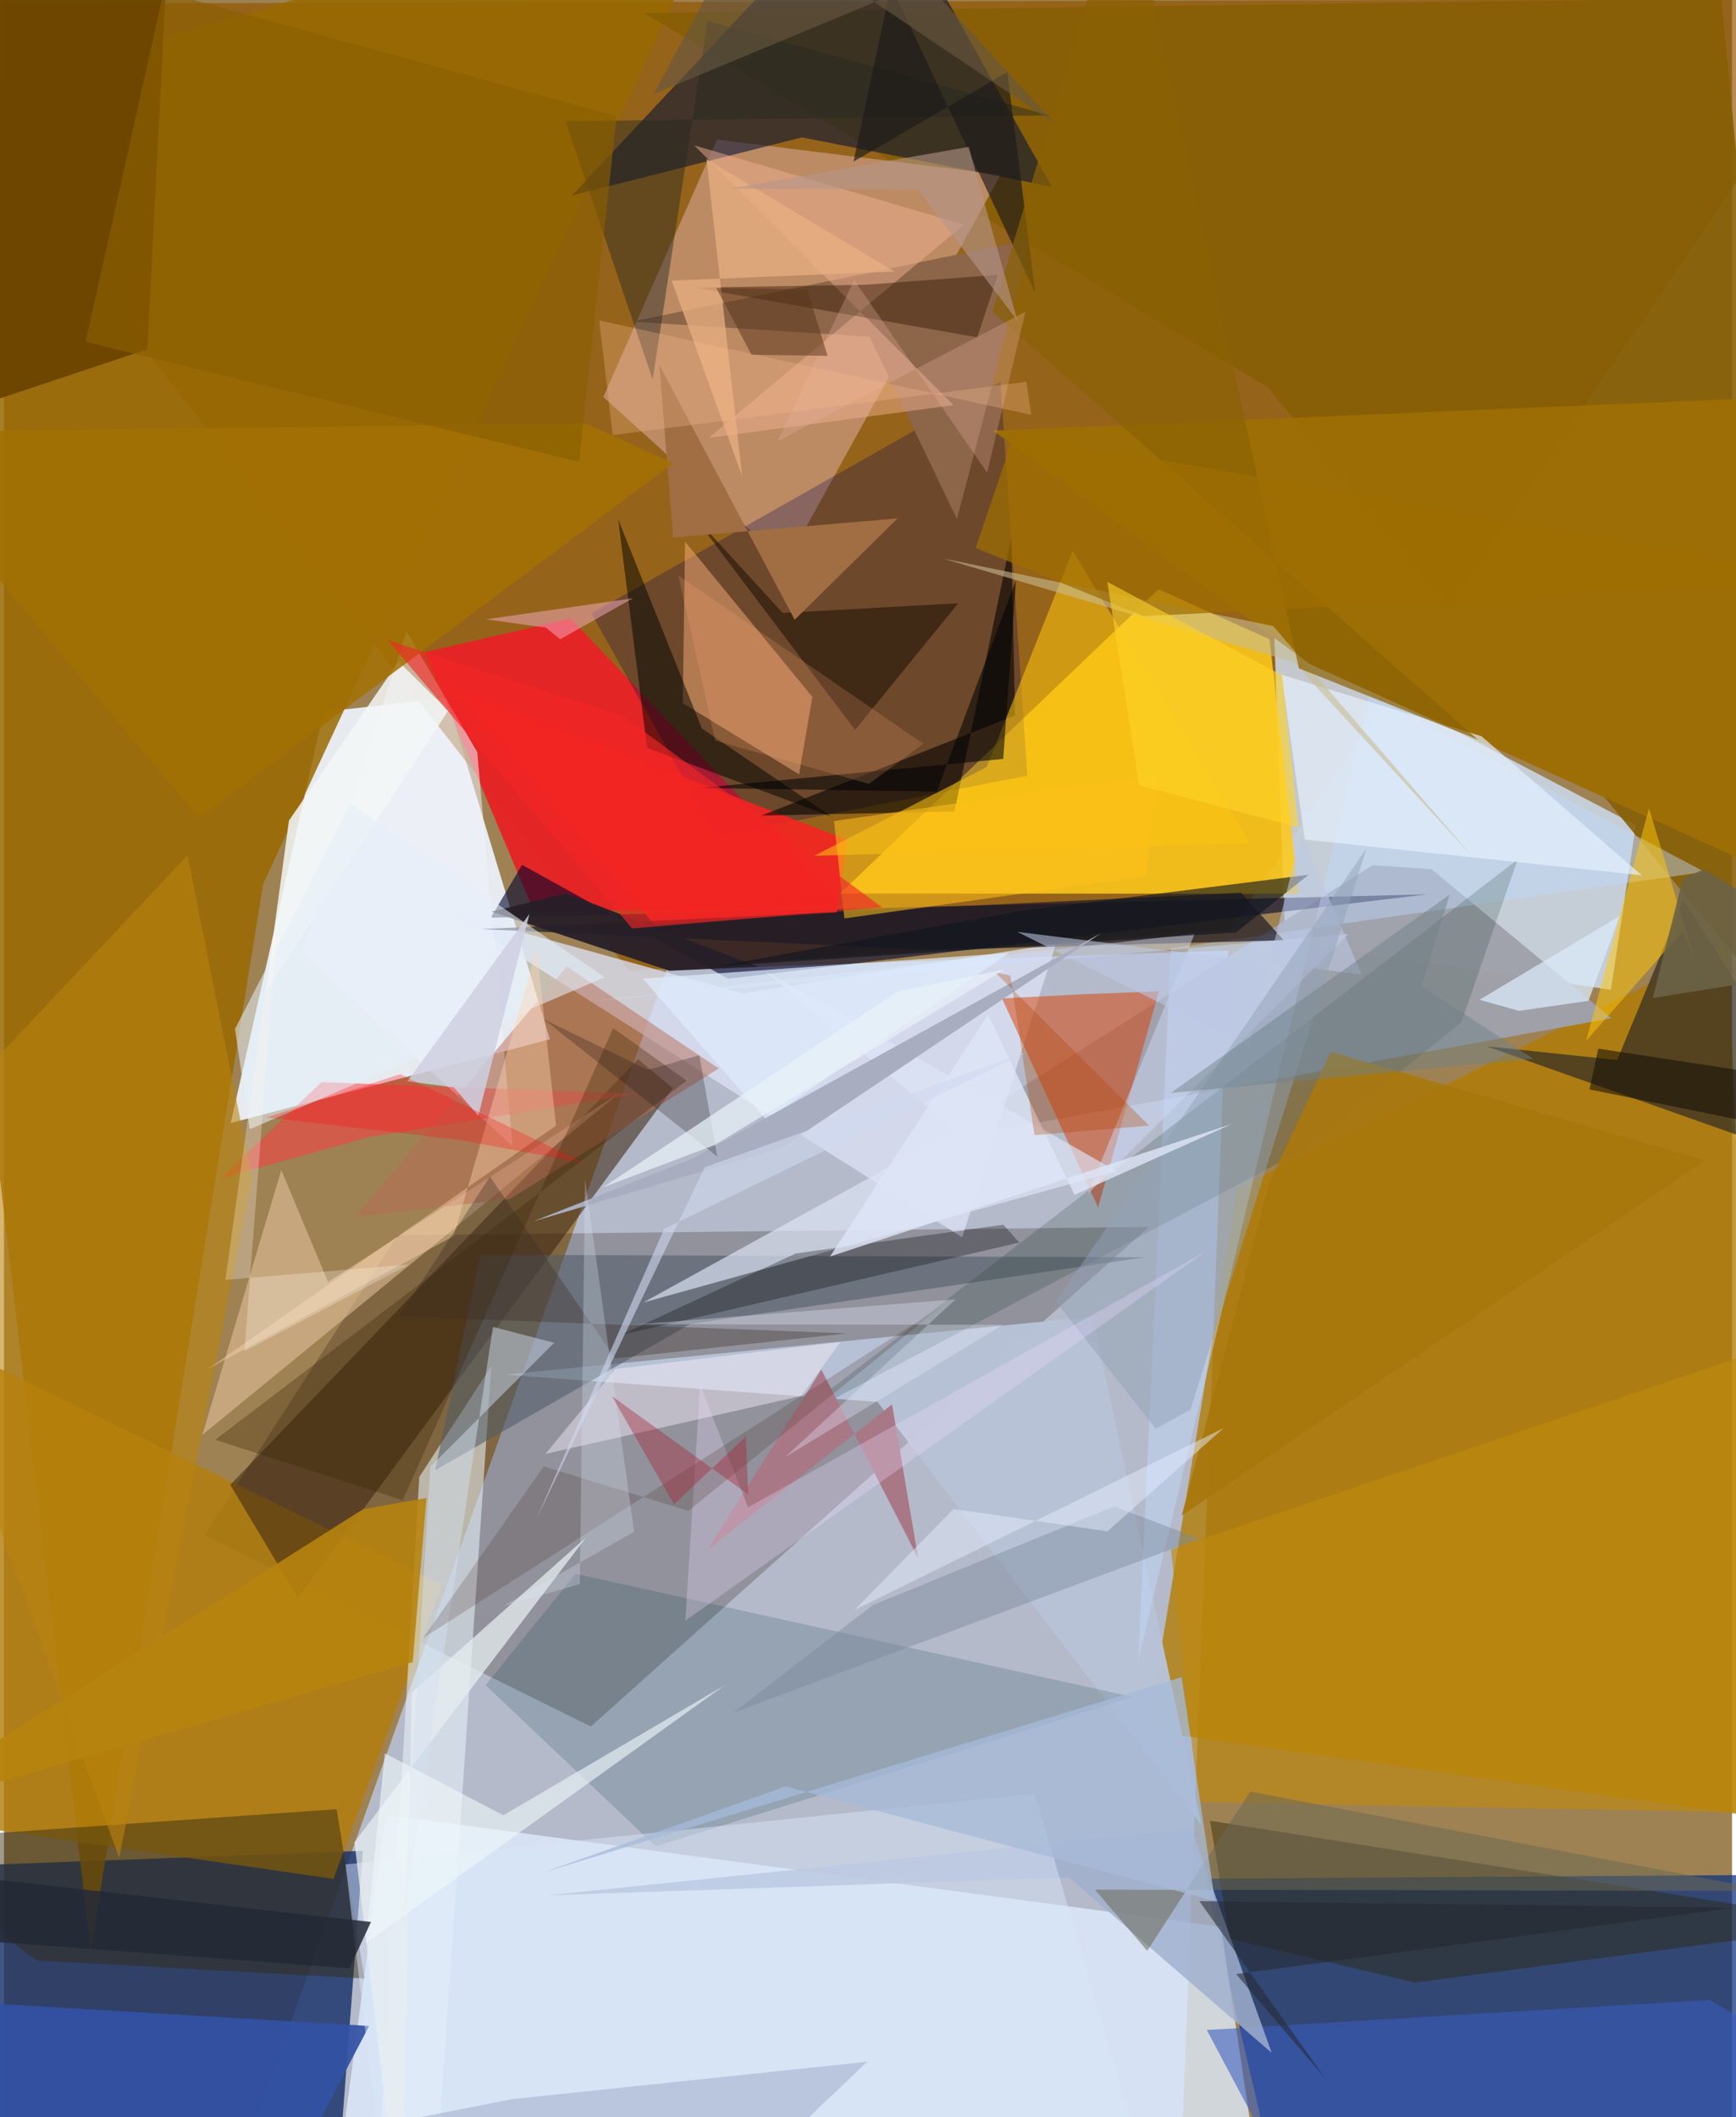 <svg xmlns="http://www.w3.org/2000/svg" width="228" height="278" viewBox="0 0 836 1024"><path fill="#9e8253" d="M0 0h836v1024H0z"/><path fill="#bdd0f6" fill-opacity=".722" d="M320.569 469.119L100.232 1086l468.764-27.973L592.3 459.694z"/><path fill="#eaeef3" fill-opacity=".965" d="M109.705 543.172l44.92-198.936 59.617-6.6 49.894 165.03z"/><path fill="#935600" fill-opacity=".682" d="M593.271 449.63l-290.813 19.973L-62 1.903 898-.46z"/><path fill="#cedff4" fill-opacity=".816" d="M789.444 399.104l-174.886-91.602 5.26 147.791 157.572 23.459z"/><path fill="#0d3180" fill-opacity=".733" d="M580.926 908.671L898 906.503v165.964l-288.895-43.28z"/><path fill="#19326b" fill-opacity=".824" d="M159.709 1078.83L-62 1026.44V903.967l235.646-8.8z"/><path fill="#fcc91c" fill-opacity=".875" d="M404.424 432.175l221.866.084-14.058-123.082-53.697-24.127z"/><path fill="#b27c00" fill-opacity=".776" d="M851.428 879.155l-298.144-42.03 43.382-262.458L834 457.002z"/><path fill="#dfedff" fill-opacity=".784" d="M156.95 1086l27.8-208.21 403.972 54.129 14.339 95.616z"/><path fill="#1b0d07" fill-opacity=".227" d="M553.864 593.437L283.903 835.053 96.927 742.548l93.596-145.107z"/><path fill="#996900" fill-opacity=".851" d="M-62 58.684L353.061-62 125.397 427.571l-83.43 515.892z"/><path fill="#875f05" fill-opacity=".89" d="M309.792 6.342l301.545 180.9 269.676 328.243L830.769-.825z"/><path fill="#bc8b64" fill-opacity=".988" d="M344.937 67.484L482.153 84.54 378.46 272.267l-88.489-80.27z"/><path fill="#e52425" fill-opacity=".973" d="M203.692 315.43l52.848 125.85 149.111-3.522L274.186 299.1z"/><path fill="#041235" fill-opacity=".576" d="M274.764 94.546L421.533-62l85.412 152.315L386.05 66.44z"/><path fill="#b27e0a" fill-opacity=".812" d="M-62 876.644l221.408 32.117 52.498-142.287L-62 632.68z"/><path fill="#a0a1ab" fill-opacity=".969" d="M451.625 551.765l326.018-59.277-87.007-72.081-28.56-1.954z"/><path fill="#dde2f6" fill-opacity=".765" d="M463.552 598.454l45.404-142.034-151.657 24.035-140.996-39.024z"/><path fill="#050556" fill-opacity=".278" d="M495.088 375.183l-150.63 29.266-60.241-107.739 197.867-111.995z"/><path fill="#00022d" fill-opacity=".6" d="M250.628 418.308l-15.085 25.529 452.869-11.284-338.023 40.826z"/><path fill="#3c2612" fill-opacity=".565" d="M109.502 718.184l197.234-205.885 16.855 14.054-181.366 246.566z"/><path fill="#ebf5fc" fill-opacity=".553" d="M210.502 1032.959l-28.232-1.759 18.662-316.894 34.847-53.526z"/><path fill="#363022" fill-opacity=".745" d="M717.216 506.029L898 569.989l-85.551-134.794-32.007 77.497z"/><path fill="#d64107" fill-opacity=".514" d="M482.82 482.89l46.492 101.122 29.41-104.543-38.295 1.488z"/><path fill="#b8c2d6" fill-opacity=".976" d="M526.64 636.845l52.671 245.91-156.72-204.706-180.147-13.173z"/><path fill="#6d4601" fill-opacity=".988" d="M81.233-62l-11.89 230.927L-62 212.774-9.51-62z"/><path fill="#073a4c" fill-opacity=".176" d="M315.272 893.019l-82.285-77.973 43.555-53.868L546.16 820.78z"/><path fill="#9d6e06" fill-opacity=".984" d="M631.641 321.136L898 441.68l-54.882-248.92-364.557 15.506z"/><path fill="#fbaf79" fill-opacity=".486" d="M384.648 374.524l6.457-37.435-61.604-75.101-1.093 78.132z"/><path fill="#e6c5a0" fill-opacity=".553" d="M297.683 528.697l-140.9 91.365-22.605-54.163-38.2 128.095z"/><path fill="#2b2507" fill-opacity=".435" d="M682.517 958.9l-89.532-21.172-9.556-57.103L898 930.573z"/><path fill="#332a12" fill-opacity=".475" d="M174.442 956.945l-158.776-8.773L-62 890.69l222.894-15.641z"/><path fill="#f2f3fe" fill-opacity=".553" d="M228.96 363.747l-34.197-58.367-50.573 155.624 101.877 93.348z"/><path fill="#515c66" fill-opacity=".561" d="M230.358 606.873L208.636 711.07l123.429-70.744L551.929 608.1z"/><path fill="#385dc0" fill-opacity=".576" d="M898 1008.561L637.262 1086l-55.368-104.167L824.98 967.3z"/><path fill="#8d6649" d="M303.8 155.555l114.979 7.311 42.239 88.197 35.474-135.224z"/><path fill="#c2dafc" fill-opacity=".435" d="M564.532 458.679l-15.79 344.203 111.852-466.756 162.125 85.566z"/><path fill="#102f25" fill-opacity=".184" d="M732.298 415.67l-27.243 78.784-76.768 61.888L377.22 689.438z"/><path fill="#3251a3" fill-opacity=".925" d="M176.65 979.88L121.265 1086l-101.535-7.843L-62 965.74z"/><path fill="#f22421" fill-opacity=".914" d="M407.894 406.191L217.76 333.147l96.972 114.14 88.115-5.843z"/><path fill="#dee5f5" fill-opacity=".667" d="M309.23 630.004l228.989-63.575-169.8-96.649 91.896 76.947z"/><path fill="#a0b0cd" fill-opacity=".831" d="M574.46 884.504l38.867 108.434-98.034-84.897-252.74 8.687z"/><path fill="#1e1a25" fill-opacity=".706" d="M598.478 431.788l-367.522 17.597 218.941 10.056 169.223-4.687z"/><path fill="#f3b393" fill-opacity=".478" d="M333.836 70.265l130.57 38.394L340.93 211.785l118.46-15.816z"/><path fill="#ff3941" fill-opacity=".518" d="M176.974 549.892l128.925-20.843-152.343-5.635-48.625 46.48z"/><path fill="#000300" fill-opacity=".576" d="M489.143 346.071l-1.894-85.645-27.416 132.062-93.357 1.962z"/><path fill="#fbc311" fill-opacity=".565" d="M392.044 413.922l210.762-6.061-85.79-141.478-41.607 104.609z"/><path fill="#b9830e" fill-opacity=".588" d="M88.805 413.673l31.156 156.05-64.2 328.954L-62 573.907z"/><path fill="#000401" fill-opacity=".51" d="M297.136 251.24l14.003 110.5 89.083 33.161-62.575-42.551z"/><path fill="#f7edf9" fill-opacity=".463" d="M404.738 649.08L295.81 662.142l-33.87 41.074 123.623-27.995z"/><path fill="#261f28" fill-opacity=".949" d="M321.858 469.54l43.015-1.975-93.03-35.493-35.84 8.853z"/><path fill="#c0890e" fill-opacity=".627" d="M564.572 749.394l13.127 122.215 280.78 5.258L898 636.825z"/><path fill="#b66b55" fill-opacity=".49" d="M345.783 516.797L244.73 579.963l-74.647 8.58 102.215-121.13z"/><path fill="#ffc609" fill-opacity=".51" d="M765.405 503.433l30.42-112.545 22.276 73.777-5.964-14.37z"/><path fill="#1d1204" fill-opacity=".549" d="M376.704 296.48l84.93-4.697-49.884 61.26-79.138-104.848z"/><path fill="#e4f0ff" fill-opacity=".671" d="M618.04 326.321l11.265 79.731 163.089 17.342-77.623-67.321z"/><path fill="#010204" fill-opacity=".298" d="M383.12 606.235l-84.998 39.559 193.046-44.818-7.677-8.616z"/><path fill="#242720" fill-opacity=".439" d="M313.83 183.64l26.476-173.504L505.961 55.81 271.69 58.642z"/><path fill="#dae6f8" fill-opacity=".475" d="M562.95 1086H187.194l-21.965-184.232L498.73 867.53z"/><path fill="#a16e44" fill-opacity=".992" d="M317.05 176.505l65.47 123.26 49.784-49.038-108.588 9.262z"/><path fill="#b6830f" fill-opacity=".898" d="M197.721 803.886l6.67-79.363-30.672 5.413L-62 879.288z"/><path fill="#d0dcf8" fill-opacity=".478" d="M524.3 577.495l126.086-125.777L286.18 484.09l289.833-32.437z"/><path fill="#f3f6f6" fill-opacity=".847" d="M214.85 343.733l-88.194 136.054 11.21-82.926 53.067-76.913z"/><path fill="#a97887" d="M395.417 662.42l46.865 91.213-12.645-74.405-89.284 70.389z"/><path fill="#301500" fill-opacity=".427" d="M416.795 137.734l64.119-4.841-10.054 30.257-136.652-24.04z"/><path fill="#0f161f" fill-opacity=".624" d="M491.826 440.584L631.168 423.1l-35.155 27.88-250.918 16.39z"/><path fill="#3a2300" fill-opacity=".306" d="M330.233 522.674L102.206 696.37l90.677 29.258 101.856-228.34z"/><path fill="#a9790d" fill-opacity=".922" d="M823.125 561.189L569.788 733.01l42.361-161.205 29.719-63.073z"/><path fill="#e7af81" fill-opacity=".761" d="M323.038 135.716l107.764-4.384-90.937-54.395 17.222 153.323z"/><path fill="#bdc9e4" fill-opacity=".569" d="M656.794 471.285l-29.249-68.388-25.535 103.468-111.788-55.655z"/><path fill="#e8eff0" fill-opacity=".733" d="M197.26 818.663L192.466 1086l-22.898-195.029 112.008-147.345z"/><path fill="#8a95b5" fill-opacity=".373" d="M245.59 1015.306l172.072-18.128-70.177 66.693-315.307-6.6z"/><path fill="#e5eff9" fill-opacity=".561" d="M290.643 472.646l-171.751 73.52-7.117-48.506 55.947-108.838z"/><path fill="#7b889c" fill-opacity=".427" d="M537.129 728.637l41.221 15.577-225.463 84.125 67.535-52.1z"/><path fill="#deecfd" fill-opacity=".71" d="M309.06 473.372l59.79 68.14 117.29-80.58-85.647 5.93z"/><path fill="#dae8f8" fill-opacity=".757" d="M766.537 484.066l-33.554 4.857-19.178-5.362 67.875-40.543z"/><path fill="#a8aebf" d="M530.695 451.378L376.149 555.205l-120.28 35.61 76.39-30.108z"/><path fill="#6c6852" fill-opacity=".525" d="M854.945 914.602l-327.174-.647 25.318 29.601 49.834-77.035z"/><path fill="#a27103" fill-opacity=".843" d="M281.397 204.809L-62 209.13 94.363 395.75 323.86 223.98z"/><path fill="#d3dff0" fill-opacity=".475" d="M206.233 709.438l59.918-59.97-29.597-7.685-43.467 287.622z"/><path fill="#91a1b6" fill-opacity=".49" d="M659.171 410.244l-150.254 219.32 48.244 61.459 16.787-9.205z"/><path fill="#eedfff" fill-opacity=".294" d="M329.637 783.856L581.463 605.23 359.992 729.043l-23.217-59.112z"/><path fill="#c8bc91" fill-opacity=".592" d="M710.59 414.519l-96.592-111.726-159.5-32.615 169.557 50.182z"/><path fill="#44271d" fill-opacity=".2" d="M331.11 730.752l-69.923-21.541-58.454 83.101 251.139-160.755z"/><path fill="#fed5b1" fill-opacity=".404" d="M98.65 662.134l118.868-64.23 40.247-138.4 9.336 84.905z"/><path fill="#1c1a1a" fill-opacity=".639" d="M411.007 78.16l74.385-43.278 13.557 106.892-69.852-148.8z"/><path fill="#8a6105" fill-opacity=".702" d="M478.196 150.846l234.928 206.928-86.664-34.537L542.61-62z"/><path fill="#f5adc5" fill-opacity=".498" d="M304.297 289.345l-35.218 19.862-6.879-5.625-28.89-4.032z"/><path fill="#dee5f6" fill-opacity=".816" d="M594.109 543.589l-76.201 34.29-41.801-87.105-76.487 116.959z"/><path fill="#b5968b" fill-opacity=".592" d="M466.71 71.043l23.618 84.109-48.199-63.45-91.144-.485z"/><path fill="#eef6fa" fill-opacity=".62" d="M241.596 878.004l106.955-62.83-173.501 124.58 9.19-91.727z"/><path fill="#a6bad8" fill-opacity=".757" d="M260.814 905.653l308.913-94.45 16.138 108.28-207.688-55.447z"/><path fill="#8b6003" fill-opacity=".643" d="M278.248 223.36l-238.75-58.023L77.219-4.038 296.41 56.249z"/><path fill="#e9b39e" fill-opacity=".29" d="M374.254 213.45l37.048-78.02 64.319 93.16 18.565-77.854z"/><path fill="#ffc01a" fill-opacity=".545" d="M406.575 444.223l146.09-20.464 4.8-49.204-155.931 22.557z"/><path fill="#3c2e23" fill-opacity=".345" d="M295.7 656.984l112.083-12.081-216.674-8.194 43.988-67.62z"/><path fill="#dae3f3" fill-opacity=".29" d="M304.853 740.849L281.11 570.187l-2.524 195.954-37.201 10.756z"/><path fill="#b14400" fill-opacity=".306" d="M479.636 470.368l7.251 1.448 11.663 77.198 55.406-4.598z"/><path fill="#242a35" fill-opacity=".847" d="M167.128 951.99l-173.01-12.87L-62 902.547l239.54 27.052z"/><path fill="#000305" fill-opacity=".561" d="M483.418 367.062l6.195-86.428-38.38 102.207-114.652-1.712z"/><path fill="#675840" fill-opacity=".631" d="M508.627 60.042L445.49-9.052l-131.201 54.57 45.98-85.493z"/><path fill="#f4ba8b" fill-opacity=".31" d="M497.02 200.644L287.96 154.99l6.557 55.45 200.08-25.776z"/><path fill="#6b6346" fill-opacity=".914" d="M797.67 482.69l14.563-57.71 10.129-4.542L898 466.643z"/><path fill="#9e6e02" fill-opacity=".722" d="M488.772 210.047l407.392 71.136-345.087 16.827-81.019-32.982z"/><path fill="#cfd0e1" fill-opacity=".851" d="M229.494 539.653l-11.856-13.767-22.488-2.891 59.038-80.895z"/><path fill="#ced9f0" fill-opacity=".6" d="M319.413 594.348l-62.141 141.004 81.755-170.821L495.4 508.624z"/><path fill="#ff0b14" fill-opacity=".29" d="M280.757 562.571l-89.04-43.013-64.505 20.907 93.67 10.908z"/><path fill="#708187" fill-opacity=".475" d="M564.498 528.604l134.918-95.962-13.704 44.477 54.174 35.005z"/><path fill="#150f06" fill-opacity=".561" d="M898 553.473l-4.085-27.567-122.629-18.72-4.233 19.747z"/><path fill="#160d13" fill-opacity=".247" d="M336.381 510.366l8.735 49.112-84.068-66.538 50.451 24.545z"/><path fill="#583318" fill-opacity=".498" d="M344.578 139.248l17.067 32.33 36.825.553-9.948-32.135z"/><path fill="#ebefff" fill-opacity=".322" d="M460.36 628.46l-82.481 76.298 105.314-64.006-176.674-.257z"/><path fill="#aa2539" fill-opacity=".404" d="M360.023 722.8l-1.12-27.985-34.753 32.731-30.042-52.289z"/><path fill="#e3eeff" fill-opacity=".475" d="M411.514 778.681l47.863-48.847 74.445 10.82 56.183-49.896z"/><path fill="#fff7ec" fill-opacity=".275" d="M107.126 619.037l88.815-7.436-79.604 41.91 17.255-224.739z"/><path fill="#e8f1f8" fill-opacity=".729" d="M289.882 574.231l53.9-20.445 140.42-84.957-51.813 10.776z"/><path fill="#f32625" fill-opacity=".624" d="M299.518 346.324l125.207 92.479-120.848 10.284-118.128-139.415z"/><path fill="#fcaa71" fill-opacity=".204" d="M344.093 358.218l74.339 20.928 26.327-19.4-118.537-81.478z"/><path fill="#24282f" fill-opacity=".549" d="M578.301 919.507l258.514 3.199-240.719 32.081 43.224 50.648z"/><path fill="#ffd427" fill-opacity=".588" d="M549.205 379.886l-15.44-98.46 84.676 45.261 7.727 73.467z"/></svg>